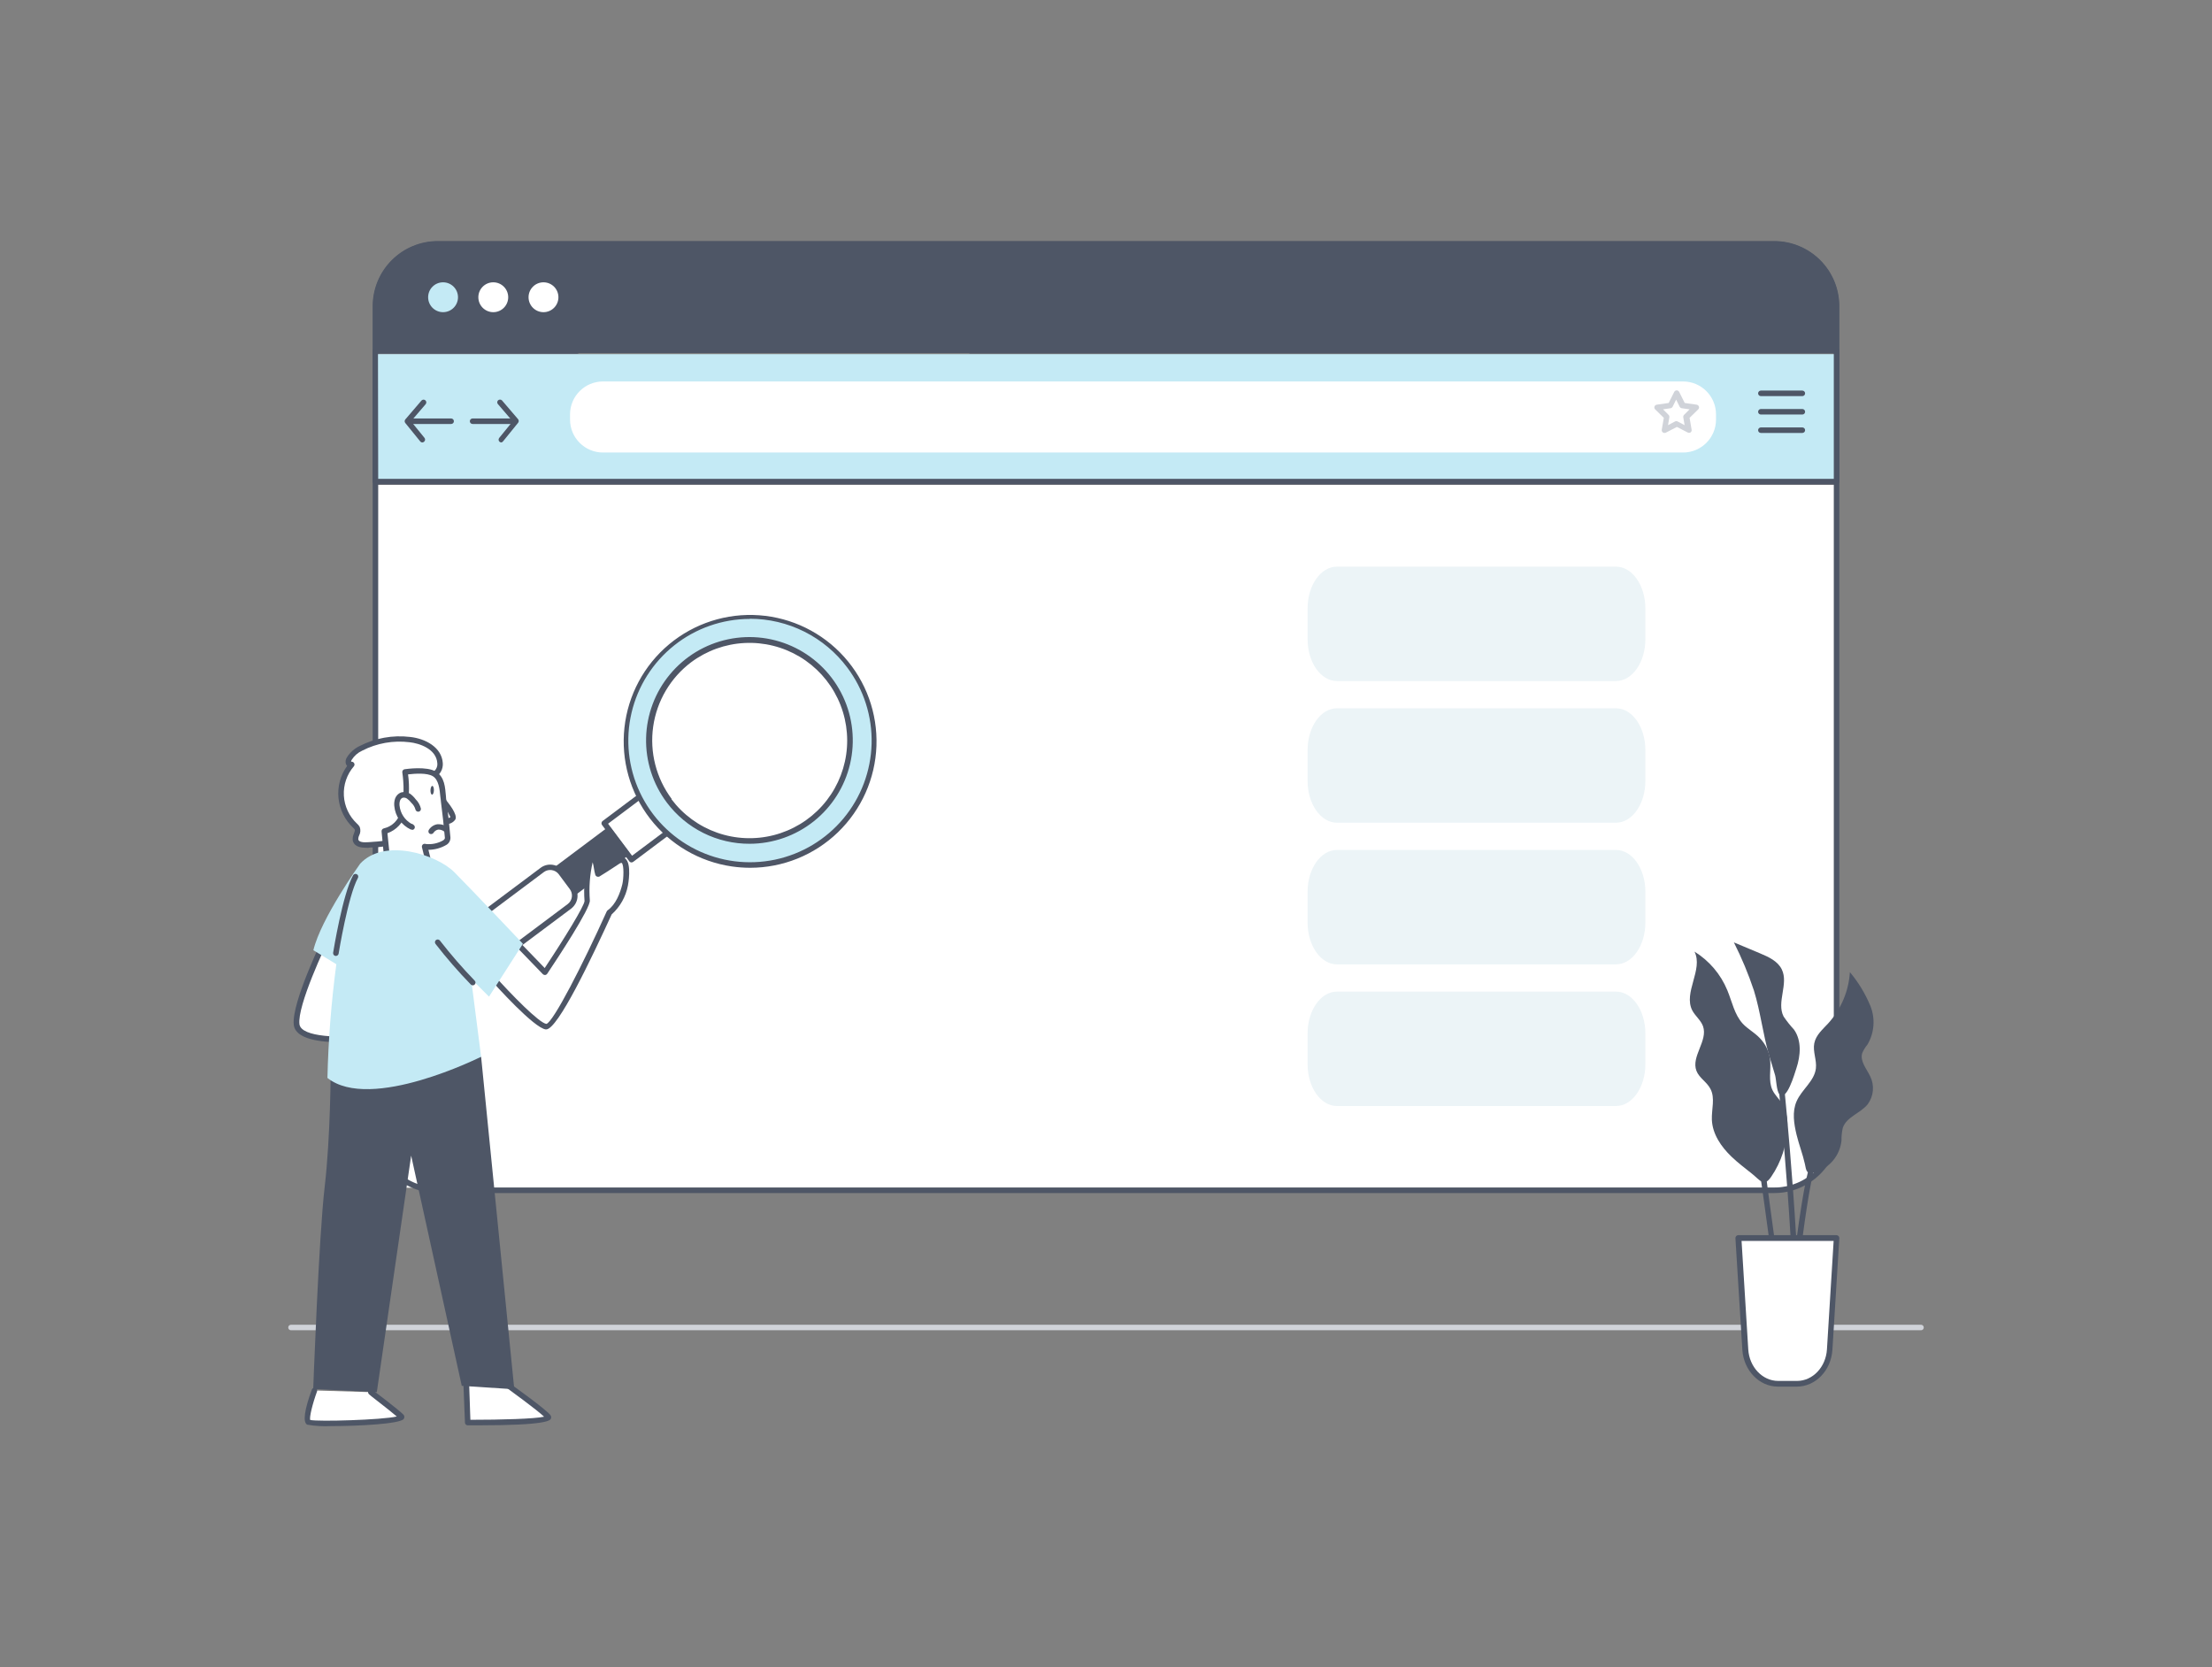 <svg id="e73Uh42KxDC1" xmlns="http://www.w3.org/2000/svg" xmlns:xlink="http://www.w3.org/1999/xlink" viewBox="0 0 406 306" shape-rendering="geometricPrecision" text-rendering="geometricPrecision" width="406" height="306"><rect x="0" y="0" width="406" height="306" fill="#808080" stroke="none"/><style><![CDATA[#e73Uh42KxDC52_tr {animation: e73Uh42KxDC52_tr__tr 3000ms linear infinite normal forwards}@keyframes e73Uh42KxDC52_tr__tr { 0% {transform: translate(323.776px,216.991px) rotate(0deg);animation-timing-function: cubic-bezier(0.42,0,0.58,1)} 50% {transform: translate(323.776px,216.991px) rotate(-6.175deg);animation-timing-function: cubic-bezier(0.42,0,0.58,1)} 100% {transform: translate(323.776px,216.991px) rotate(0deg)}} #e73Uh42KxDC53_tr {animation: e73Uh42KxDC53_tr__tr 3000ms linear infinite normal forwards}@keyframes e73Uh42KxDC53_tr__tr { 0% {transform: translate(332.943px,215.272px) rotate(0deg);animation-timing-function: cubic-bezier(0.42,0,0.58,1)} 50% {transform: translate(332.943px,215.272px) rotate(4.575deg);animation-timing-function: cubic-bezier(0.42,0,0.58,1)} 100% {transform: translate(332.943px,215.272px) rotate(0deg)}} #e73Uh42KxDC54_tr {animation: e73Uh42KxDC54_tr__tr 3000ms linear infinite normal forwards}@keyframes e73Uh42KxDC54_tr__tr { 0% {transform: translate(327.002px,201.037px) rotate(0deg);animation-timing-function: cubic-bezier(0.42,0,0.58,1)} 50% {transform: translate(327.002px,201.037px) rotate(4.862deg);animation-timing-function: cubic-bezier(0.42,0,0.58,1)} 100% {transform: translate(327.002px,201.037px) rotate(0deg)}}]]></style><path id="e73Uh42KxDC2" d="M352.591,244.157L53.409,244.157C53.275,244.157,53.146,244.104,53.05,244.008C52.955,243.913,52.902,243.784,52.902,243.65C52.902,243.515,52.955,243.386,53.05,243.291C53.146,243.196,53.275,243.142,53.409,243.142L352.591,243.142C352.725,243.142,352.854,243.196,352.95,243.291C353.045,243.386,353.098,243.515,353.098,243.65C353.098,243.784,353.045,243.913,352.95,244.008C352.854,244.104,352.725,244.157,352.591,244.157Z" fill="rgb(208,211,217)" stroke="none" stroke-width="1"/><path id="e73Uh42KxDC3" d="M69,88.999L337,88.999L337,207C337,213.075,332.075,218,326,218L69,218L69,88.999Z" fill="rgb(255,255,255)" stroke="none" stroke-width="1"/><path id="e73Uh42KxDC4" d="M325.663,218.975L80.337,218.975C77.171,218.972,74.135,217.712,71.896,215.472C69.658,213.232,68.401,210.195,68.401,207.028L68.401,56.189C68.401,53.023,69.658,49.985,71.896,47.745C74.135,45.505,77.171,44.245,80.337,44.243L325.663,44.243C328.829,44.245,331.865,45.505,334.104,47.745C336.342,49.985,337.599,53.023,337.599,56.189L337.599,207.018C337.601,208.587,337.293,210.141,336.694,211.591C336.095,213.041,335.216,214.358,334.107,215.469C332.999,216.579,331.683,217.46,330.234,218.062C328.785,218.663,327.232,218.974,325.663,218.975L325.663,218.975ZM80.337,45.258C77.441,45.263,74.664,46.417,72.617,48.466C70.57,50.515,69.419,53.293,69.416,56.189L69.416,207.018C69.416,209.917,70.566,212.697,72.613,214.748C74.661,216.799,77.439,217.955,80.337,217.96L325.663,217.96C328.559,217.955,331.336,216.801,333.383,214.752C335.43,212.702,336.581,209.925,336.584,207.028L336.584,56.189C336.581,53.293,335.43,50.515,333.383,48.466C331.336,46.417,328.559,45.263,325.663,45.258L80.337,45.258Z" fill="rgb(78,86,102)" stroke="none" stroke-width="1"/><path id="e73Uh42KxDC5" d="M337.092,56.189L337.092,64.36L68.908,64.36L68.908,56.189C68.908,53.157,70.112,50.249,72.255,48.104C74.398,45.959,77.305,44.753,80.337,44.75L325.663,44.75C328.695,44.753,331.602,45.959,333.745,48.104C335.888,50.249,337.092,53.157,337.092,56.189Z" fill="rgb(78,86,102)" stroke="none" stroke-width="1"/><path id="e73Uh42KxDC6" d="M337.092,64.806L68.909,64.806C68.79,64.806,68.677,64.759,68.593,64.676C68.509,64.592,68.462,64.478,68.462,64.36L68.462,56.189C68.465,53.039,69.716,50.019,71.942,47.791C74.169,45.563,77.188,44.309,80.337,44.303L325.663,44.303C328.813,44.309,331.832,45.563,334.058,47.791C336.284,50.019,337.536,53.039,337.538,56.189L337.538,64.36C337.538,64.478,337.491,64.592,337.408,64.676C337.324,64.759,337.21,64.806,337.092,64.806L337.092,64.806ZM69.355,63.913L336.645,63.913L336.645,56.189C336.643,53.276,335.485,50.483,333.426,48.423C331.368,46.362,328.576,45.202,325.663,45.197L80.337,45.197C77.425,45.202,74.633,46.362,72.574,48.423C70.515,50.483,69.358,53.276,69.355,56.189L69.355,63.913Z" fill="rgb(78,86,102)" stroke="none" stroke-width="1"/><rect id="e73Uh42KxDC7" width="268" height="23" rx="0" ry="0" transform="matrix(1 0 0 1 69 64.999)" fill="rgb(196,234,245)" stroke="none" stroke-width="1"/><path id="e73Uh42KxDC8" d="M337.092,88.903L68.908,88.903C68.774,88.903,68.645,88.849,68.549,88.754C68.454,88.659,68.401,88.53,68.401,88.395L68.401,64.36C68.401,64.225,68.454,64.096,68.549,64.001C68.645,63.906,68.774,63.853,68.908,63.853L105.651,63.853L116.339,48.313C116.385,48.244,116.447,48.188,116.519,48.149C116.592,48.11,116.673,48.089,116.755,48.09L168.399,48.09C168.486,48.089,168.572,48.111,168.649,48.154C168.725,48.197,168.79,48.258,168.835,48.333L178.366,63.853L337.092,63.853C337.226,63.853,337.355,63.906,337.451,64.001C337.546,64.096,337.599,64.225,337.599,64.36L337.599,88.395C337.599,88.53,337.546,88.659,337.451,88.754C337.355,88.849,337.226,88.903,337.092,88.903ZM69.416,87.888L336.584,87.888L336.584,64.868L178.082,64.868C177.995,64.866,177.909,64.843,177.833,64.801C177.757,64.758,177.692,64.698,177.645,64.624L168.114,49.105L117.019,49.105L106.331,64.695C106.286,64.764,106.224,64.82,106.152,64.859C106.079,64.898,105.998,64.918,105.915,64.918L69.375,64.918L69.416,87.888Z" fill="rgb(78,86,102)" stroke="none" stroke-width="1"/><path id="e73Uh42KxDC9" d="M81.322,57.296C82.835,57.296,84.062,56.069,84.062,54.555C84.062,53.042,82.835,51.815,81.322,51.815C79.808,51.815,78.581,53.042,78.581,54.555C78.581,56.069,79.808,57.296,81.322,57.296Z" fill="rgb(196,234,245)" stroke="none" stroke-width="1"/><path id="e73Uh42KxDC10" d="M90.538,57.296C92.052,57.296,93.279,56.069,93.279,54.555C93.279,53.042,92.052,51.815,90.538,51.815C89.025,51.815,87.798,53.042,87.798,54.555C87.798,56.069,89.025,57.296,90.538,57.296Z" fill="rgb(255,255,255)" stroke="none" stroke-width="1"/><path id="e73Uh42KxDC11" d="M99.754,57.296C101.268,57.296,102.495,56.069,102.495,54.555C102.495,53.042,101.268,51.815,99.754,51.815C98.241,51.815,97.014,53.042,97.014,54.555C97.014,56.069,98.241,57.296,99.754,57.296Z" fill="rgb(255,255,255)" stroke="none" stroke-width="1"/><path id="e73Uh42KxDC12" d="M308.915,70.013L110.676,70.013C107.335,70.013,104.626,72.722,104.626,76.063L104.626,77.007C104.626,80.348,107.335,83.056,110.676,83.056L308.915,83.056C312.256,83.056,314.965,80.348,314.965,77.007L314.965,76.063C314.965,72.722,312.256,70.013,308.915,70.013Z" fill="rgb(255,255,255)" stroke="none" stroke-width="1"/><path id="e73Uh42KxDC13" d="M305.515,79.463C305.407,79.464,305.3,79.432,305.21,79.372C305.134,79.316,305.075,79.239,305.039,79.152C305.004,79.064,304.993,78.968,305.007,78.874L305.383,76.692L303.8,75.139C303.731,75.075,303.682,74.991,303.658,74.9C303.635,74.808,303.638,74.712,303.668,74.622C303.698,74.531,303.754,74.451,303.827,74.391C303.901,74.33,303.989,74.29,304.084,74.277L306.276,73.962L307.291,71.932C307.334,71.847,307.399,71.776,307.48,71.726C307.56,71.676,307.653,71.649,307.748,71.648C307.843,71.649,307.936,71.676,308.016,71.726C308.097,71.776,308.162,71.847,308.205,71.932L309.22,73.962L311.412,74.277C311.507,74.29,311.595,74.33,311.669,74.391C311.742,74.451,311.797,74.531,311.828,74.622C311.858,74.712,311.861,74.808,311.838,74.9C311.814,74.991,311.765,75.075,311.696,75.139L310.113,76.692L310.488,78.874C310.503,78.968,310.492,79.064,310.457,79.152C310.421,79.239,310.362,79.316,310.285,79.372C310.204,79.419,310.111,79.444,310.016,79.444C309.922,79.444,309.829,79.419,309.748,79.372L307.789,78.357L305.83,79.372C305.735,79.431,305.626,79.463,305.515,79.463L305.515,79.463ZM305.241,75.129L306.256,76.144C306.315,76.203,306.359,76.275,306.384,76.355C306.409,76.434,306.414,76.519,306.398,76.601L306.154,78.032L307.443,77.352C307.516,77.317,307.596,77.299,307.677,77.299C307.758,77.299,307.838,77.317,307.91,77.352L309.199,78.032L308.956,76.601C308.94,76.519,308.945,76.434,308.97,76.355C308.994,76.275,309.039,76.203,309.098,76.144L310.113,75.129L308.672,74.926C308.59,74.911,308.513,74.878,308.446,74.828C308.379,74.779,308.324,74.715,308.286,74.642L307.646,73.343L307.007,74.642C306.968,74.715,306.914,74.779,306.847,74.828C306.78,74.878,306.703,74.911,306.621,74.926L305.241,75.129Z" fill="rgb(208,211,217)" stroke="none" stroke-width="1"/><path id="e73Uh42KxDC14" d="M330.809,72.703L323.196,72.703C323.062,72.703,322.933,72.65,322.838,72.555C322.742,72.459,322.689,72.33,322.689,72.196C322.689,72.061,322.742,71.932,322.838,71.837C322.933,71.742,323.062,71.688,323.196,71.688L330.809,71.688C330.944,71.688,331.073,71.742,331.168,71.837C331.263,71.932,331.316,72.061,331.316,72.196C331.316,72.33,331.263,72.459,331.168,72.555C331.073,72.65,330.944,72.703,330.809,72.703Z" fill="rgb(78,86,102)" stroke="none" stroke-width="1"/><path id="e73Uh42KxDC15" d="M330.809,76.083L323.196,76.083C323.062,76.083,322.933,76.03,322.838,75.934C322.742,75.839,322.689,75.71,322.689,75.576C322.692,75.442,322.746,75.314,322.84,75.22C322.935,75.125,323.063,75.071,323.196,75.068L330.809,75.068C330.944,75.068,331.073,75.122,331.168,75.217C331.263,75.312,331.316,75.441,331.316,75.576C331.316,75.71,331.263,75.839,331.168,75.934C331.073,76.03,330.944,76.083,330.809,76.083Z" fill="rgb(78,86,102)" stroke="none" stroke-width="1"/><path id="e73Uh42KxDC16" d="M330.809,79.463L323.196,79.463C323.062,79.463,322.933,79.41,322.838,79.315C322.742,79.219,322.689,79.09,322.689,78.956C322.692,78.822,322.746,78.694,322.84,78.6C322.935,78.505,323.063,78.451,323.196,78.448L330.809,78.448C330.944,78.448,331.073,78.502,331.168,78.597C331.263,78.692,331.316,78.821,331.316,78.956C331.316,79.09,331.263,79.219,331.168,79.315C331.073,79.41,330.944,79.463,330.809,79.463Z" fill="rgb(78,86,102)" stroke="none" stroke-width="1"/><path id="e73Uh42KxDC17" d="M82.804,77.819L75.587,77.819C75.453,77.819,75.323,77.766,75.228,77.67C75.133,77.575,75.08,77.446,75.08,77.311C75.08,77.177,75.133,77.048,75.228,76.953C75.323,76.857,75.453,76.804,75.587,76.804L82.804,76.804C82.938,76.807,83.065,76.861,83.16,76.956C83.254,77.05,83.309,77.178,83.311,77.311C83.311,77.446,83.258,77.575,83.163,77.67C83.067,77.766,82.938,77.819,82.804,77.819Z" fill="rgb(78,86,102)" stroke="none" stroke-width="1"/><path id="e73Uh42KxDC18" d="M77.526,81.209C77.45,81.208,77.375,81.19,77.306,81.157C77.238,81.123,77.178,81.075,77.13,81.016L74.389,77.636C74.314,77.545,74.272,77.43,74.272,77.311C74.272,77.193,74.314,77.078,74.389,76.987L77.353,73.525C77.441,73.423,77.565,73.36,77.7,73.349C77.766,73.344,77.833,73.352,77.896,73.373C77.96,73.393,78.018,73.426,78.069,73.469C78.12,73.513,78.161,73.566,78.191,73.625C78.222,73.684,78.24,73.749,78.245,73.816C78.25,73.882,78.242,73.949,78.222,74.012C78.201,74.076,78.168,74.134,78.125,74.185L75.435,77.321L77.912,80.366C77.954,80.418,77.986,80.478,78.004,80.541C78.023,80.605,78.029,80.673,78.022,80.739C78.014,80.805,77.993,80.869,77.96,80.927C77.927,80.985,77.883,81.036,77.83,81.077C77.748,81.156,77.64,81.203,77.526,81.209L77.526,81.209Z" fill="rgb(78,86,102)" stroke="none" stroke-width="1"/><path id="e73Uh42KxDC19" d="M93.959,77.819L86.742,77.819C86.607,77.819,86.478,77.766,86.383,77.67C86.288,77.575,86.234,77.446,86.234,77.311C86.234,77.177,86.288,77.048,86.383,76.953C86.478,76.857,86.607,76.804,86.742,76.804L93.959,76.804C94.092,76.807,94.22,76.861,94.314,76.956C94.409,77.05,94.463,77.178,94.466,77.311C94.466,77.446,94.413,77.575,94.317,77.67C94.222,77.766,94.093,77.819,93.959,77.819Z" fill="rgb(78,86,102)" stroke="none" stroke-width="1"/><path id="e73Uh42KxDC20" d="M92.02,81.209C91.901,81.207,91.786,81.164,91.695,81.087C91.592,81.002,91.527,80.88,91.514,80.747C91.5,80.614,91.54,80.481,91.624,80.377L94.101,77.332L91.411,74.195C91.364,74.149,91.326,74.094,91.301,74.033C91.275,73.972,91.262,73.906,91.262,73.84C91.262,73.774,91.275,73.708,91.301,73.647C91.326,73.586,91.364,73.531,91.411,73.485C91.508,73.391,91.637,73.339,91.771,73.339C91.906,73.339,92.035,73.391,92.132,73.485L95.096,76.946C95.17,77.038,95.21,77.153,95.21,77.271C95.21,77.389,95.17,77.504,95.096,77.596L92.355,80.976C92.317,81.035,92.269,81.086,92.211,81.126C92.153,81.166,92.088,81.194,92.02,81.209L92.02,81.209Z" fill="rgb(78,86,102)" stroke="none" stroke-width="1"/><path id="e73Uh42KxDC21" d="M125.13,150.886L120.12,144.202L110.91,151.105L115.92,157.789L125.13,150.886Z" fill="rgb(255,255,255)" stroke="none" stroke-width="1"/><path id="e73Uh42KxDC22" d="M115.913,158.288C115.834,158.29,115.756,158.272,115.685,158.237C115.614,158.201,115.553,158.149,115.507,158.085L110.493,151.406C110.415,151.298,110.382,151.163,110.4,151.031C110.419,150.898,110.489,150.778,110.594,150.696L119.811,143.794C119.918,143.713,120.054,143.678,120.187,143.697C120.32,143.717,120.44,143.788,120.521,143.895L125.525,150.574C125.566,150.627,125.596,150.687,125.613,150.752C125.631,150.816,125.635,150.883,125.626,150.95C125.618,151.016,125.595,151.081,125.56,151.138C125.525,151.196,125.479,151.246,125.423,151.285L116.217,158.187C116.13,158.253,116.023,158.289,115.913,158.288L115.913,158.288ZM111.609,151.183L116.014,157.06L124.408,150.767L120.014,144.88L111.609,151.183Z" fill="rgb(78,86,102)" stroke="none" stroke-width="1"/><path id="e73Uh42KxDC23" d="M115.053,156.637L111.754,152.235L100.497,160.672L103.796,165.074L115.053,156.637Z" fill="rgb(78,86,102)" stroke="none" stroke-width="1"/><path id="e73Uh42KxDC24" d="M103.804,165.535C103.733,165.536,103.663,165.52,103.599,165.488C103.536,165.456,103.481,165.41,103.439,165.353L100.14,160.947C100.104,160.9,100.078,160.846,100.064,160.789C100.05,160.731,100.048,160.671,100.059,160.613C100.075,160.495,100.137,160.39,100.231,160.318L111.488,151.884C111.535,151.848,111.589,151.822,111.646,151.807C111.703,151.792,111.763,151.789,111.821,151.798C111.88,151.806,111.936,151.826,111.987,151.857C112.038,151.887,112.082,151.927,112.117,151.975L115.416,156.38C115.452,156.427,115.478,156.481,115.492,156.539C115.506,156.597,115.507,156.657,115.497,156.715C115.491,156.774,115.473,156.83,115.443,156.881C115.413,156.932,115.373,156.976,115.324,157.009L104.068,165.444C103.992,165.502,103.9,165.535,103.804,165.535L103.804,165.535ZM101.125,160.765L103.885,164.459L114.431,156.553L111.65,152.868L101.125,160.765Z" fill="rgb(78,86,102)" stroke="none" stroke-width="1"/><path id="e73Uh42KxDC25" d="M122.886,146.961C120.697,144.042,119.423,140.54,119.225,136.898C119.027,133.255,119.913,129.635,121.772,126.497C123.631,123.358,126.379,120.841,129.669,119.264C132.959,117.687,136.642,117.122,140.253,117.639C143.865,118.156,147.241,119.732,149.957,122.168C152.672,124.604,154.604,127.791,155.508,131.325C156.411,134.86,156.247,138.583,155.035,142.023C153.823,145.464,151.617,148.468,148.698,150.655C146.76,152.108,144.556,153.165,142.21,153.766C139.864,154.366,137.423,154.499,135.026,154.156C132.629,153.813,130.323,153.001,128.24,151.766C126.157,150.532,124.338,148.899,122.886,146.961ZM155.924,122.195C153.213,118.576,149.49,115.844,145.225,114.342C140.961,112.84,136.347,112.636,131.966,113.757C127.586,114.877,123.637,117.272,120.618,120.637C117.598,124.003,115.645,128.188,115.005,132.664C114.364,137.139,115.066,141.704,117.02,145.782C118.974,149.859,122.094,153.265,125.984,155.569C129.874,157.873,134.36,158.971,138.875,158.725C143.389,158.479,147.73,156.9,151.347,154.187C153.748,152.388,155.772,150.133,157.302,147.551C158.832,144.969,159.838,142.11,160.263,139.139C160.689,136.168,160.524,133.143,159.78,130.235C159.035,127.328,157.725,124.596,155.924,122.195L155.924,122.195Z" fill="rgb(196,234,245)" stroke="none" stroke-width="1"/><path id="e73Uh42KxDC26" d="M137.685,159.273C136.561,159.271,135.438,159.19,134.325,159.029C128.38,158.161,123.004,155.02,119.328,150.269C115.651,145.517,113.961,139.525,114.613,133.552C115.264,127.58,118.207,122.093,122.822,118.246C127.437,114.4,133.364,112.493,139.357,112.927C145.349,113.362,150.939,116.104,154.95,120.576C158.962,125.048,161.083,130.902,160.866,136.906C160.65,142.91,158.113,148.596,153.789,152.767C149.466,156.939,143.693,159.271,137.685,159.273L137.685,159.273ZM137.614,113.598C132.585,113.607,127.707,115.313,123.769,118.44C119.831,121.567,117.063,125.931,115.915,130.827C114.766,135.722,115.303,140.862,117.44,145.414C119.576,149.967,123.187,153.664,127.686,155.909C132.186,158.154,137.312,158.814,142.233,157.783C147.155,156.752,151.584,154.09,154.805,150.228C158.025,146.366,159.847,141.53,159.977,136.503C160.106,131.476,158.535,126.552,155.518,122.53L155.518,122.53C153.437,119.745,150.735,117.485,147.627,115.929C144.519,114.373,141.09,113.564,137.614,113.567L137.614,113.598ZM137.614,154.867C134.661,154.881,131.746,154.203,129.103,152.888C126.459,151.573,124.16,149.658,122.389,147.296L122.389,147.296C119.822,143.881,118.483,139.7,118.588,135.43C118.694,131.159,120.237,127.049,122.969,123.765C125.701,120.481,129.461,118.215,133.641,117.335C137.821,116.454,142.176,117.009,146,118.912C149.825,120.814,152.896,123.951,154.716,127.816C156.536,131.681,156.998,136.046,156.027,140.206C155.057,144.366,152.711,148.077,149.369,150.738C146.027,153.399,141.885,154.854,137.614,154.867L137.614,154.867ZM123.241,146.687C125.369,149.518,128.287,151.655,131.628,152.829C134.969,154.004,138.583,154.162,142.014,153.284C145.445,152.406,148.539,150.532,150.906,147.897C153.273,145.263,154.806,141.987,155.312,138.482C155.819,134.976,155.275,131.4,153.751,128.203C152.227,125.007,149.79,122.333,146.748,120.52C143.706,118.708,140.194,117.836,136.658,118.017C133.121,118.197,129.717,119.422,126.875,121.535C123.076,124.391,120.564,128.637,119.89,133.343C119.217,138.048,120.436,142.828,123.282,146.636L123.241,146.687Z" fill="rgb(78,86,102)" stroke="none" stroke-width="1"/><path id="e73Uh42KxDC27" d="M70.959,188.373L68.929,185.652C68.536,185.128,68.366,184.47,68.457,183.821C68.549,183.173,68.893,182.586,69.416,182.191L99.47,159.668C99.994,159.275,100.653,159.106,101.301,159.197C101.95,159.289,102.536,159.633,102.931,160.156L104.961,162.886C105.157,163.146,105.299,163.441,105.38,163.756C105.46,164.071,105.478,164.398,105.432,164.72C105.386,165.042,105.276,165.351,105.11,165.63C104.944,165.909,104.724,166.153,104.464,166.347L74.42,188.87C74.16,189.065,73.865,189.208,73.55,189.288C73.235,189.369,72.907,189.387,72.586,189.341C72.264,189.294,71.955,189.185,71.676,189.019C71.397,188.853,71.153,188.633,70.959,188.373L70.959,188.373Z" fill="rgb(255,255,255)" stroke="none" stroke-width="1"/><path id="e73Uh42KxDC28" d="M72.938,189.875L72.512,189.875C72.124,189.821,71.751,189.69,71.414,189.489C71.078,189.289,70.785,189.023,70.553,188.708L68.523,185.987C68.285,185.675,68.112,185.319,68.014,184.939C67.917,184.559,67.896,184.163,67.954,183.775C68.009,183.388,68.139,183.016,68.338,182.68C68.536,182.344,68.799,182.05,69.112,181.816L99.206,159.293C99.518,159.055,99.875,158.882,100.255,158.784C100.635,158.687,101.031,158.666,101.419,158.724C101.806,158.779,102.178,158.909,102.514,159.108C102.85,159.306,103.144,159.569,103.378,159.882L105.408,162.612C105.643,162.925,105.815,163.281,105.912,163.66C106.009,164.04,106.031,164.435,105.975,164.822C105.919,165.21,105.788,165.582,105.588,165.919C105.388,166.256,105.123,166.549,104.809,166.784L74.725,189.276C74.207,189.659,73.582,189.869,72.938,189.875L72.938,189.875ZM100.983,159.679C100.557,159.676,100.143,159.816,99.805,160.074L69.71,182.597C69.504,182.751,69.331,182.944,69.2,183.165C69.07,183.387,68.984,183.632,68.949,183.886C68.907,184.143,68.919,184.405,68.984,184.656C69.048,184.908,69.164,185.143,69.325,185.348L71.355,188.068C71.508,188.275,71.701,188.45,71.922,188.582C72.144,188.715,72.389,188.802,72.644,188.839C73.161,188.907,73.684,188.772,74.105,188.464L104.19,165.941C104.397,165.787,104.572,165.593,104.704,165.372C104.836,165.15,104.923,164.904,104.96,164.648C104.997,164.392,104.983,164.132,104.918,163.882C104.854,163.632,104.741,163.397,104.586,163.19L102.556,160.46C102.402,160.254,102.209,160.081,101.988,159.95C101.766,159.819,101.521,159.734,101.267,159.699C101.173,159.682,101.078,159.676,100.983,159.679Z" fill="rgb(78,86,102)" stroke="none" stroke-width="1"/><path id="e73Uh42KxDC29" d="M94.395,172.721L99.967,178.476C99.967,178.476,107.864,166.702,107.712,165.332C107.522,162.85,107.72,160.354,108.3,157.933C108.307,157.858,108.328,157.786,108.363,157.719C108.398,157.653,108.446,157.594,108.503,157.547C108.788,157.364,109.092,157.75,109.204,158.075C109.458,158.846,109.478,159.699,109.711,160.44C110.97,159.719,112.188,158.846,113.426,158.065C115.456,156.776,114.847,161.729,114.675,162.409C114.228,164.236,113.375,166.378,111.772,167.484C111.772,167.484,102.261,188.657,100.201,188.423C98.14,188.19,90.051,179.035,90.051,179.035L94.395,172.721Z" fill="rgb(255,255,255)" stroke="none" stroke-width="1"/><path id="e73Uh42KxDC30" d="M100.241,188.941L100.18,188.941C98.039,188.697,91.046,180.943,89.675,179.39C89.606,179.3,89.569,179.189,89.569,179.075C89.569,178.961,89.606,178.851,89.675,178.761L94.06,172.437C94.103,172.375,94.159,172.323,94.224,172.285C94.288,172.246,94.361,172.222,94.436,172.214C94.585,172.21,94.731,172.265,94.842,172.366L99.978,177.674C103.611,172.214,107.265,166.246,107.285,165.373C107.1,162.84,107.302,160.293,107.884,157.821C107.901,157.679,107.948,157.543,108.022,157.42C108.095,157.298,108.194,157.192,108.311,157.111C108.413,157.044,108.53,157.003,108.652,156.991C108.774,156.978,108.897,156.995,109.011,157.04C109.19,157.124,109.35,157.245,109.48,157.396C109.609,157.546,109.705,157.722,109.762,157.912C109.899,158.343,109.997,158.784,110.056,159.232C110.056,159.374,110.056,159.516,110.127,159.658C110.716,159.293,111.305,158.897,111.883,158.521C112.462,158.146,112.777,157.923,113.233,157.638C113.437,157.461,113.694,157.356,113.964,157.34C114.234,157.323,114.501,157.396,114.725,157.547C116.035,158.481,115.263,162.49,115.253,162.531C114.867,164.576,113.818,166.438,112.269,167.829C108.605,175.807,102.393,188.941,100.241,188.941ZM90.7,179.014C93.827,182.506,98.973,187.784,100.292,187.926C101.551,187.571,106.92,177.147,111.356,167.291C111.395,167.207,111.454,167.134,111.528,167.078C113.051,166.002,113.832,163.881,114.228,162.287C114.451,161.374,114.583,158.714,114.096,158.369C114.096,158.369,113.924,158.369,113.731,158.491L112.401,159.364C111.62,159.882,110.818,160.379,110.006,160.886C109.937,160.916,109.863,160.932,109.787,160.932C109.712,160.932,109.638,160.916,109.569,160.886C109.498,160.857,109.434,160.813,109.382,160.757C109.329,160.701,109.289,160.634,109.265,160.562C109.155,160.168,109.07,159.768,109.011,159.364C108.962,158.99,108.884,158.62,108.778,158.258C108.255,160.549,108.08,162.907,108.26,165.251C108.412,166.692,102.302,175.929,100.434,178.73C100.389,178.792,100.331,178.843,100.265,178.882C100.198,178.92,100.125,178.945,100.049,178.953C99.974,178.958,99.899,178.947,99.829,178.921C99.759,178.895,99.695,178.854,99.642,178.801L94.507,173.493L90.7,179.014Z" fill="rgb(78,86,102)" stroke="none" stroke-width="1"/><path id="e73Uh42KxDC31" d="M57.713,255.21C57.713,255.21,55.825,260.59,56.627,261.047C57.429,261.503,74.653,261.047,73.628,260.032C72.603,259.017,68.005,255.515,68.005,255.515" fill="rgb(255,255,255)" stroke="none" stroke-width="1"/><path id="e73Uh42KxDC32" d="M60.799,261.747C59.318,261.826,57.834,261.738,56.373,261.483C55.561,260.996,55.856,258.834,57.236,255.038C57.286,254.912,57.382,254.811,57.505,254.754C57.628,254.697,57.768,254.69,57.896,254.733C57.958,254.756,58.016,254.791,58.065,254.836C58.113,254.881,58.153,254.935,58.18,254.996C58.208,255.056,58.223,255.122,58.224,255.188C58.226,255.255,58.214,255.321,58.19,255.383C57.337,257.728,56.779,260.062,56.931,260.62C58.424,260.955,70.126,260.62,72.826,259.981C71.344,258.692,67.751,255.992,67.751,255.921C67.646,255.838,67.576,255.718,67.558,255.586C67.539,255.454,67.572,255.319,67.65,255.21C67.69,255.157,67.74,255.112,67.797,255.078C67.855,255.044,67.918,255.022,67.984,255.012C68.05,255.003,68.117,255.007,68.182,255.023C68.246,255.04,68.307,255.069,68.36,255.109C68.553,255.251,72.979,258.58,74.024,259.615C74.138,259.72,74.208,259.865,74.219,260.019C74.231,260.174,74.183,260.327,74.085,260.448C73.374,261.341,65.833,261.747,60.799,261.747Z" fill="rgb(78,86,102)" stroke="none" stroke-width="1"/><path id="e73Uh42KxDC33" d="M70.035,154.857C69.233,154.969,68.411,154.969,67.467,155.06C66.523,155.152,65.437,155.06,65.254,154.157C65.072,153.254,65.884,152.655,65.559,151.975C65.458,151.795,65.323,151.637,65.163,151.508C63.633,150.077,62.715,148.109,62.602,146.017C62.488,143.925,63.188,141.87,64.554,140.282C64.494,140.306,64.43,140.316,64.366,140.312C64.302,140.309,64.239,140.292,64.183,140.262C64.126,140.232,64.076,140.19,64.037,140.139C63.997,140.089,63.97,140.03,63.955,139.967C63.906,139.707,63.96,139.437,64.107,139.216C64.623,138.396,65.363,137.741,66.239,137.328C68.999,135.912,72.123,135.36,75.201,135.745C77.566,135.999,80.571,137.298,80.763,140.059C80.816,140.554,80.696,141.053,80.424,141.47C80.153,141.888,79.746,142.199,79.272,142.353C79.272,145.337,78.135,147.59,76.602,150.036C75.583,151.708,74.168,153.103,72.481,154.096C71.722,154.504,70.892,154.763,70.035,154.857Z" fill="rgb(255,255,255)" stroke="none" stroke-width="1"/><path id="e73Uh42KxDC34" d="M66.99,155.588C65.742,155.588,64.909,155.111,64.747,154.258C64.699,153.827,64.773,153.391,64.96,153C65.102,152.634,65.173,152.401,65.102,152.239C65.033,152.131,64.948,152.035,64.849,151.954C63.305,150.522,62.337,148.576,62.128,146.48C61.918,144.385,62.482,142.285,63.712,140.576C63.594,140.458,63.51,140.311,63.468,140.15C63.423,139.959,63.418,139.761,63.451,139.567C63.484,139.374,63.555,139.189,63.661,139.023C64.225,138.119,65.035,137.394,65.996,136.932C68.848,135.462,72.076,134.878,75.262,135.258C78.104,135.562,81.068,137.166,81.271,140.038C81.315,140.585,81.197,141.133,80.932,141.613C80.667,142.093,80.266,142.485,79.779,142.738C79.594,145.472,78.644,148.099,77.039,150.32C75.973,152.063,74.49,153.514,72.725,154.543C71.919,155.003,71.028,155.296,70.106,155.405C69.619,155.476,69.091,155.507,68.624,155.537C68.269,155.537,67.904,155.537,67.518,155.619L66.99,155.588ZM64.554,139.805C64.63,139.806,64.705,139.824,64.774,139.857C64.842,139.89,64.902,139.938,64.95,139.998C65.026,140.089,65.068,140.204,65.068,140.322C65.068,140.441,65.026,140.556,64.95,140.647C63.667,142.133,63.009,144.059,63.115,146.02C63.221,147.98,64.082,149.824,65.518,151.163C65.724,151.336,65.896,151.546,66.026,151.782C66.117,152.034,66.155,152.302,66.138,152.569C66.12,152.836,66.048,153.097,65.924,153.335C65.807,153.567,65.751,153.826,65.762,154.086C65.864,154.593,66.858,154.634,67.427,154.583C67.833,154.583,68.208,154.522,68.574,154.502C68.939,154.482,69.517,154.441,69.974,154.38C70.771,154.287,71.54,154.035,72.238,153.639C73.854,152.693,75.21,151.361,76.186,149.762C77.841,147.113,78.795,145.052,78.774,142.352C78.769,142.233,78.806,142.116,78.878,142.022C78.951,141.927,79.054,141.861,79.17,141.835C79.525,141.707,79.826,141.463,80.025,141.142C80.224,140.822,80.309,140.444,80.266,140.069C80.084,137.45,76.978,136.425,75.191,136.232C72.199,135.857,69.164,136.395,66.483,137.775C65.688,138.135,65.017,138.721,64.554,139.46C64.486,139.559,64.448,139.675,64.442,139.795L64.554,139.805Z" fill="rgb(78,86,102)" stroke="none" stroke-width="1"/><path id="e73Uh42KxDC35" d="M60.271,171.27C60.271,171.27,53.917,184.14,54.434,188.088C54.952,192.037,68.005,190.484,68.005,190.484L67.325,170.915L60.271,171.27Z" fill="rgb(255,255,255)" stroke="none" stroke-width="1"/><path id="e73Uh42KxDC36" d="M62.656,191.306C58.789,191.306,54.272,190.738,53.927,188.149C53.399,184.089,59.55,171.564,59.814,171.037C59.853,170.953,59.915,170.883,59.992,170.833C60.069,170.783,60.159,170.755,60.251,170.752L67.284,170.407C67.351,170.402,67.418,170.412,67.481,170.434C67.544,170.457,67.602,170.493,67.65,170.539C67.7,170.584,67.74,170.639,67.768,170.7C67.796,170.761,67.811,170.827,67.812,170.894L68.502,190.464C68.509,190.592,68.466,190.717,68.383,190.815C68.3,190.913,68.183,190.976,68.056,190.991C66.263,191.192,64.46,191.297,62.656,191.306L62.656,191.306ZM60.626,171.747C59.723,173.605,54.536,184.567,54.962,187.987C55.287,190.423,62.636,190.525,67.508,190.017L66.848,171.422L60.626,171.747Z" fill="rgb(78,86,102)" stroke="none" stroke-width="1"/><path id="e73Uh42KxDC37" d="M85.514,252.693L85.849,261.047C85.849,261.047,101.531,261.168,100.617,260.032C99.704,258.895,92.609,253.85,92.609,253.85L91.462,247.669L85.514,252.693Z" fill="rgb(255,255,255)" stroke="none" stroke-width="1"/><path id="e73Uh42KxDC38" d="M88.031,261.605L85.849,261.605C85.718,261.605,85.591,261.554,85.497,261.463C85.402,261.373,85.346,261.249,85.341,261.118L85.006,252.764C85.001,252.688,85.014,252.611,85.044,252.541C85.074,252.47,85.12,252.408,85.179,252.358L91.137,247.283C91.204,247.224,91.285,247.184,91.373,247.168C91.46,247.152,91.551,247.16,91.634,247.192C91.717,247.222,91.791,247.274,91.848,247.341C91.905,247.409,91.943,247.49,91.959,247.578L93.065,253.556C94.314,254.439,100.17,258.631,101.013,259.717C101.091,259.81,101.141,259.923,101.157,260.044C101.174,260.164,101.155,260.287,101.104,260.397C100.952,260.681,100.485,261.605,88.031,261.605ZM86.336,260.59C92.071,260.59,98.171,260.417,99.866,260.021C98.455,258.692,94.07,255.515,92.365,254.256C92.311,254.219,92.265,254.17,92.23,254.115C92.195,254.059,92.172,253.996,92.162,253.931L91.147,248.613L86.072,252.916L86.336,260.59Z" fill="rgb(78,86,102)" stroke="none" stroke-width="1"/><path id="e73Uh42KxDC39" d="M88.305,193.955L94.395,254.987L84.753,254.358L75.465,212.103L69.162,255.515L57.49,254.946C57.49,254.946,58.505,227.075,59.591,217.838C60.677,208.602,60.697,196.229,60.697,196.229L88.305,193.955Z" fill="rgb(78,86,102)" stroke="none" stroke-width="1"/><path id="e73Uh42KxDC40" d="M80.804,146.392C80.804,146.392,83.484,149.437,83.129,150.178C82.773,150.919,81.18,150.696,81.18,150.696" fill="rgb(255,255,255)" stroke="none" stroke-width="1"/><path id="e73Uh42KxDC41" d="M81.738,151.244C81.527,151.244,81.317,151.227,81.109,151.193C80.974,151.173,80.853,151.1,80.772,150.991C80.691,150.881,80.657,150.744,80.677,150.609C80.698,150.475,80.77,150.354,80.88,150.273C80.989,150.192,81.126,150.158,81.261,150.178C81.769,150.259,82.55,150.178,82.672,149.955C82.111,148.758,81.352,147.663,80.429,146.717C80.347,146.615,80.307,146.486,80.318,146.355C80.329,146.225,80.391,146.104,80.489,146.018C80.587,145.931,80.715,145.886,80.845,145.892C80.976,145.897,81.099,145.953,81.19,146.047C82.509,147.539,84.001,149.508,83.585,150.391C83.385,150.689,83.107,150.926,82.781,151.076C82.455,151.227,82.094,151.285,81.738,151.244Z" fill="rgb(78,86,102)" stroke="none" stroke-width="1"/><path id="e73Uh42KxDC42" d="M79.718,142.038C81.281,142.992,81.21,145.479,81.424,147.052C81.721,149.278,81.965,151.508,82.154,153.741C82.276,155.162,78.642,155.7,77.942,155.375L79.292,160.846L71.172,158.989L70.512,152.543C71.339,152.346,72.097,151.926,72.702,151.328C73.306,150.73,73.736,149.978,73.943,149.153C74.958,146.108,74.278,141.683,74.278,141.683C74.278,141.683,78.155,141.114,79.718,142.038Z" fill="rgb(255,255,255)" stroke="none" stroke-width="1"/><path id="e73Uh42KxDC43" d="M79.292,161.353L79.17,161.353L71.05,159.496C70.946,159.471,70.852,159.415,70.781,159.335C70.71,159.255,70.666,159.155,70.654,159.049L70.035,152.594C70.026,152.463,70.065,152.334,70.146,152.231C70.226,152.127,70.343,152.058,70.472,152.036C71.214,151.865,71.893,151.488,72.431,150.95C72.969,150.412,73.346,149.733,73.516,148.991C74.531,146.078,73.852,141.804,73.841,141.764C73.83,141.698,73.832,141.631,73.848,141.567C73.864,141.502,73.893,141.441,73.933,141.388C73.972,141.334,74.022,141.288,74.08,141.253C74.137,141.218,74.201,141.195,74.268,141.185C74.684,141.124,78.328,140.617,79.982,141.612C81.636,142.606,81.697,144.535,81.85,146.138C81.85,146.443,81.9,146.727,81.941,146.991C82.235,149.204,82.479,151.467,82.672,153.7C82.686,153.978,82.623,154.255,82.488,154.499C82.354,154.743,82.154,154.945,81.911,155.081C80.915,155.661,79.784,155.969,78.632,155.974L79.809,160.724C79.828,160.799,79.829,160.878,79.813,160.953C79.796,161.029,79.763,161.1,79.715,161.16C79.667,161.221,79.606,161.27,79.536,161.304C79.466,161.337,79.39,161.354,79.312,161.353L79.292,161.353ZM71.689,158.582L78.602,160.166L77.445,155.497C77.424,155.404,77.429,155.306,77.46,155.216C77.49,155.126,77.546,155.045,77.619,154.985C77.693,154.924,77.782,154.884,77.876,154.871C77.971,154.857,78.067,154.87,78.155,154.908C79.261,155.027,80.377,154.792,81.342,154.238C81.566,154.076,81.667,153.923,81.657,153.781C81.464,151.569,81.21,149.326,80.926,147.123C80.926,146.849,80.855,146.555,80.825,146.24C80.693,144.86,80.53,143.134,79.454,142.474C78.378,141.815,76.166,141.987,74.897,142.129C75.228,144.529,75.083,146.971,74.471,149.315C74.242,150.143,73.817,150.904,73.232,151.533C72.647,152.162,71.92,152.64,71.111,152.929L71.689,158.582Z" fill="rgb(78,86,102)" stroke="none" stroke-width="1"/><path id="e73Uh42KxDC44" d="M95.978,173.219C95.978,173.219,86.975,163.708,83.413,160.105C80.104,156.786,70.482,153.771,66.107,158.522C66.107,158.522,58.9,168.57,57.52,174.406L61.732,176.974C60.808,183.895,60.262,190.862,60.098,197.843C68.005,204.156,88.305,193.955,88.305,193.955L86.468,179.644L89.756,182.922L95.978,173.219Z" fill="rgb(196,234,245)" stroke="none" stroke-width="1"/><path id="e73Uh42KxDC45" d="M81.87,152.096C81.674,152.271,81.444,152.401,81.193,152.479C80.943,152.556,80.678,152.579,80.418,152.545C80.159,152.512,79.909,152.422,79.686,152.284C79.464,152.145,79.274,151.96,79.129,151.741" fill="rgb(255,255,255)" stroke="none" stroke-width="1"/><path id="e73Uh42KxDC46" d="M80.561,151.279L80.287,151.279C79.969,151.327,79.665,151.443,79.396,151.618C79.126,151.793,78.897,152.023,78.723,152.294C78.646,152.404,78.615,152.539,78.636,152.672C78.656,152.804,78.728,152.924,78.835,153.004C78.947,153.078,79.082,153.106,79.214,153.084C79.346,153.061,79.465,152.989,79.546,152.883C79.64,152.724,79.766,152.587,79.916,152.481C80.067,152.374,80.238,152.3,80.418,152.263C80.826,152.245,81.226,152.375,81.545,152.629C81.652,152.711,81.786,152.75,81.919,152.736C82.053,152.723,82.177,152.659,82.266,152.558C82.35,152.454,82.39,152.321,82.376,152.188C82.363,152.055,82.298,151.933,82.195,151.847C81.724,151.49,81.152,151.291,80.561,151.279L80.561,151.279Z" fill="rgb(78,86,102)" stroke="none" stroke-width="1"/><path id="e73Uh42KxDC47" d="M76.754,148.412C76.607,147.868,76.316,147.374,75.912,146.981C75.649,146.633,75.33,146.331,74.968,146.088C74.788,145.964,74.582,145.881,74.367,145.846C74.151,145.811,73.93,145.824,73.72,145.885C73.541,145.959,73.381,146.069,73.248,146.209C73.115,146.349,73.013,146.515,72.948,146.697C72.822,147.065,72.78,147.457,72.826,147.844C72.906,148.683,73.206,149.487,73.696,150.173C74.186,150.86,74.849,151.404,75.618,151.751L75.475,151.64" fill="rgb(255,255,255)" stroke="none" stroke-width="1"/><path id="e73Uh42KxDC48" d="M75.618,152.259C75.551,152.274,75.481,152.274,75.415,152.259C74.57,151.869,73.844,151.263,73.309,150.502C72.774,149.74,72.45,148.852,72.37,147.925C72.322,147.462,72.374,146.995,72.522,146.555C72.612,146.304,72.755,146.076,72.94,145.885C73.126,145.694,73.35,145.545,73.598,145.448C73.879,145.364,74.176,145.343,74.467,145.385C74.758,145.427,75.036,145.532,75.283,145.692C75.67,145.977,76.012,146.319,76.298,146.707C76.768,147.172,77.098,147.759,77.252,148.402C77.262,148.468,77.259,148.535,77.243,148.6C77.227,148.665,77.198,148.726,77.159,148.78C77.119,148.833,77.069,148.879,77.012,148.913C76.955,148.948,76.891,148.971,76.826,148.98C76.693,148.996,76.56,148.96,76.453,148.881C76.345,148.802,76.272,148.685,76.247,148.554C76.12,148.103,75.871,147.695,75.526,147.377C75.294,147.07,75.017,146.799,74.704,146.575C74.587,146.494,74.454,146.439,74.314,146.412C74.174,146.386,74.031,146.39,73.892,146.423C73.782,146.471,73.684,146.542,73.603,146.632C73.523,146.721,73.462,146.826,73.425,146.94C73.328,147.234,73.297,147.546,73.334,147.854C73.403,148.544,73.636,149.207,74.014,149.788C74.391,150.369,74.903,150.851,75.506,151.193C75.613,151.201,75.715,151.24,75.8,151.305L75.942,151.427C76.027,151.491,76.089,151.58,76.119,151.682C76.149,151.784,76.146,151.893,76.11,151.993C76.073,152.093,76.006,152.179,75.917,152.237C75.829,152.296,75.724,152.325,75.618,152.32L75.618,152.259Z" fill="rgb(78,86,102)" stroke="none" stroke-width="1"/><path id="e73Uh42KxDC49" d="M86.762,180.851C86.695,180.85,86.629,180.835,86.568,180.807C86.507,180.779,86.452,180.739,86.407,180.689C84.112,178.328,81.95,175.841,79.931,173.239C79.851,173.131,79.816,172.996,79.835,172.863C79.854,172.729,79.925,172.609,80.033,172.528C80.141,172.45,80.276,172.417,80.409,172.436C80.541,172.455,80.661,172.525,80.743,172.63C82.737,175.196,84.868,177.653,87.128,179.989C87.175,180.035,87.213,180.09,87.238,180.151C87.264,180.212,87.277,180.278,87.277,180.344C87.277,180.41,87.264,180.476,87.238,180.537C87.213,180.598,87.175,180.653,87.128,180.699C87.081,180.749,87.025,180.789,86.962,180.815C86.898,180.841,86.831,180.854,86.762,180.851L86.762,180.851Z" fill="rgb(78,86,102)" stroke="none" stroke-width="1"/><path id="e73Uh42KxDC50" d="M79.641,145.056C79.653,144.613,79.522,144.25,79.348,144.245C79.175,144.24,79.024,144.595,79.011,145.038C78.999,145.481,79.13,145.844,79.304,145.848C79.478,145.853,79.628,145.498,79.641,145.056Z" fill="rgb(78,86,102)" stroke="none" stroke-width="1"/><path id="e73Uh42KxDC51" d="M61.641,175.452L61.56,175.452C61.428,175.427,61.31,175.352,61.232,175.242C61.155,175.132,61.123,174.996,61.144,174.863C61.215,174.426,62.9,164.094,64.808,160.653C64.84,160.594,64.883,160.542,64.935,160.5C64.987,160.459,65.047,160.428,65.112,160.41C65.176,160.392,65.244,160.387,65.31,160.396C65.376,160.404,65.44,160.426,65.498,160.46C65.557,160.491,65.608,160.533,65.65,160.584C65.692,160.636,65.722,160.695,65.74,160.759C65.759,160.822,65.763,160.889,65.755,160.955C65.746,161.02,65.725,161.083,65.691,161.14C63.874,164.459,62.159,174.954,62.148,175.056C62.123,175.17,62.058,175.272,61.965,175.344C61.873,175.417,61.758,175.454,61.641,175.452L61.641,175.452Z" fill="rgb(78,86,102)" stroke="none" stroke-width="1"/><g id="e73Uh42KxDC52_tr" transform="translate(323.776,216.991) rotate(0)"><path id="e73Uh42KxDC52" d="M328.048,206.795C328.148,205.367,327.845,203.939,327.175,202.674C326.617,201.75,325.774,201.019,325.318,200.055C324.536,198.38,325.084,196.401,324.901,194.564C324.735,193.032,324.055,191.601,322.973,190.504C322.009,189.489,320.77,188.86,319.847,187.855C318.334,186.18,317.908,183.846,317.045,181.765C315.834,178.821,313.724,176.335,311.016,174.66C312.661,177.969,308.915,182.171,310.61,185.46C311.148,186.475,312.184,187.256,312.579,188.352C313.523,191.022,310.357,193.904,311.372,196.543C311.879,197.863,313.29,198.573,313.95,199.873C314.833,201.557,314.132,203.608,314.203,205.506C314.305,208.135,315.909,210.479,317.807,212.296C318.984,213.433,320.304,214.407,321.572,215.432C323.105,216.661,323.755,217.94,325.094,215.981C326.953,213.272,327.979,210.079,328.048,206.795L328.048,206.795Z" transform="translate(-323.776,-216.991)" fill="rgb(78,86,102)" stroke="none" stroke-width="1"/></g><g id="e73Uh42KxDC53_tr" transform="translate(332.943,215.272) rotate(0)"><path id="e73Uh42KxDC53" d="M329.753,208.287C329.266,206.257,328.911,204.055,329.753,202.136C330.687,199.974,333.022,198.442,333.296,196.097C333.478,194.554,332.697,193.001,333.001,191.479C333.306,189.956,334.544,188.931,335.569,187.815C337.92,185.226,339.319,181.915,339.538,178.426C341.109,180.301,342.383,182.406,343.314,184.668C343.764,185.807,343.949,187.033,343.854,188.253C343.759,189.474,343.387,190.657,342.766,191.712C342.371,192.188,342.046,192.718,341.801,193.285C341.345,194.777,342.624,196.178,343.283,197.589C343.674,198.398,343.837,199.297,343.754,200.191C343.672,201.085,343.348,201.94,342.816,202.664C341.477,204.339,338.888,204.988,338.229,207.028C338.059,207.788,337.98,208.565,337.995,209.343C337.854,210.69,337.314,211.964,336.444,213.002C335.574,214.039,334.414,214.794,333.113,215.169C331.519,215.554,331.55,214.925,331.266,213.585C330.89,211.87,330.19,210.084,329.753,208.287Z" transform="translate(-332.943,-215.272)" fill="rgb(78,86,102)" stroke="none" stroke-width="1"/></g><g id="e73Uh42KxDC54_tr" transform="translate(327.002,201.037) rotate(0)"><path id="e73Uh42KxDC54" d="M324.699,193.681C323.572,189.773,323.125,185.703,321.928,181.816C320.916,178.78,319.684,175.822,318.243,172.965L323.085,174.995C324.638,175.644,326.312,176.416,327.043,177.938C328.322,180.577,326.028,183.957,327.368,186.566C327.946,187.418,328.588,188.225,329.286,188.982C330.707,191.012,330.494,193.732,329.713,196.087C329.378,197.102,327.906,202.268,326.597,200.827C326.069,200.258,326.028,198.106,325.805,197.325C325.47,196.097,325.054,194.899,324.699,193.681Z" transform="translate(-327.002,-201.037)" fill="rgb(78,86,102)" stroke="none" stroke-width="1"/></g><path id="e73Uh42KxDC55" d="M327.256,245.538C326.292,239.163,323.267,216.681,323.196,216.448L324.211,216.316C324.211,216.539,327.256,239.021,328.271,245.385L327.256,245.538Z" fill="rgb(78,86,102)" stroke="none" stroke-width="1"/><path id="e73Uh42KxDC56" d="M328.576,251.546L327.561,251.546C327.561,243.964,330.788,215.006,332.636,212.976L333.387,213.667C331.976,215.199,328.637,243.162,328.576,251.546Z" fill="rgb(78,86,102)" stroke="none" stroke-width="1"/><path id="e73Uh42KxDC57" d="M330.21,250.105L329.195,250.105C329.916,233.784,326.455,199.497,326.424,199.152L327.439,199.051C327.47,199.355,330.941,233.713,330.21,250.105Z" fill="rgb(78,86,102)" stroke="none" stroke-width="1"/><path id="e73Uh42KxDC58" d="M319.055,227.247L337.071,227.247L335.813,247.709C335.59,251.252,332.971,254.002,329.804,254.002L326.323,254.002C323.156,254.002,320.537,251.252,320.314,247.709L319.055,227.247Z" fill="rgb(255,255,255)" stroke="none" stroke-width="1"/><path id="e73Uh42KxDC59" d="M329.804,254.5L326.322,254.5C322.892,254.5,320.029,251.526,319.796,247.72L318.527,227.257C318.522,227.115,318.573,226.976,318.669,226.872C318.718,226.818,318.778,226.775,318.844,226.745C318.911,226.715,318.982,226.7,319.055,226.699L337.071,226.699C337.144,226.7,337.216,226.715,337.282,226.745C337.349,226.775,337.408,226.818,337.457,226.872C337.554,226.976,337.605,227.115,337.599,227.257L336.33,247.72C336.097,251.546,333.235,254.5,329.804,254.5ZM319.654,227.755L320.882,247.659C321.075,250.907,323.491,253.454,326.363,253.454L329.845,253.454C332.717,253.454,335.133,250.907,335.326,247.659L336.554,227.755L319.654,227.755Z" fill="rgb(78,86,102)" stroke="none" stroke-width="1"/><path id="e73Uh42KxDC60" d="M296.607,104L245.393,104C242.414,104,240,107.439,240,111.682L240,117.317C240,121.56,242.414,125,245.393,125L296.607,125C299.586,125,302,121.56,302,117.317L302,111.682C302,107.439,299.586,104,296.607,104Z" fill="rgb(236,244,247)" stroke="none" stroke-width="1"/><path id="e73Uh42KxDC61" d="M296.607,130L245.393,130C242.414,130,240,133.439,240,137.682L240,143.317C240,147.56,242.414,151,245.393,151L296.607,151C299.586,151,302,147.56,302,143.317L302,137.682C302,133.439,299.586,130,296.607,130Z" fill="rgb(236,244,247)" stroke="none" stroke-width="1"/><path id="e73Uh42KxDC62" d="M296.607,156L245.393,156C242.414,156,240,159.439,240,163.682L240,169.317C240,173.56,242.414,177,245.393,177L296.607,177C299.586,177,302,173.56,302,169.317L302,163.682C302,159.439,299.586,156,296.607,156Z" fill="rgb(236,244,247)" stroke="none" stroke-width="1"/><path id="e73Uh42KxDC63" d="M296.607,182L245.393,182C242.414,182,240,185.439,240,189.682L240,195.317C240,199.56,242.414,203,245.393,203L296.607,203C299.586,203,302,199.56,302,195.317L302,189.682C302,185.439,299.586,182,296.607,182Z" fill="rgb(236,244,247)" stroke="none" stroke-width="1"/></svg>
